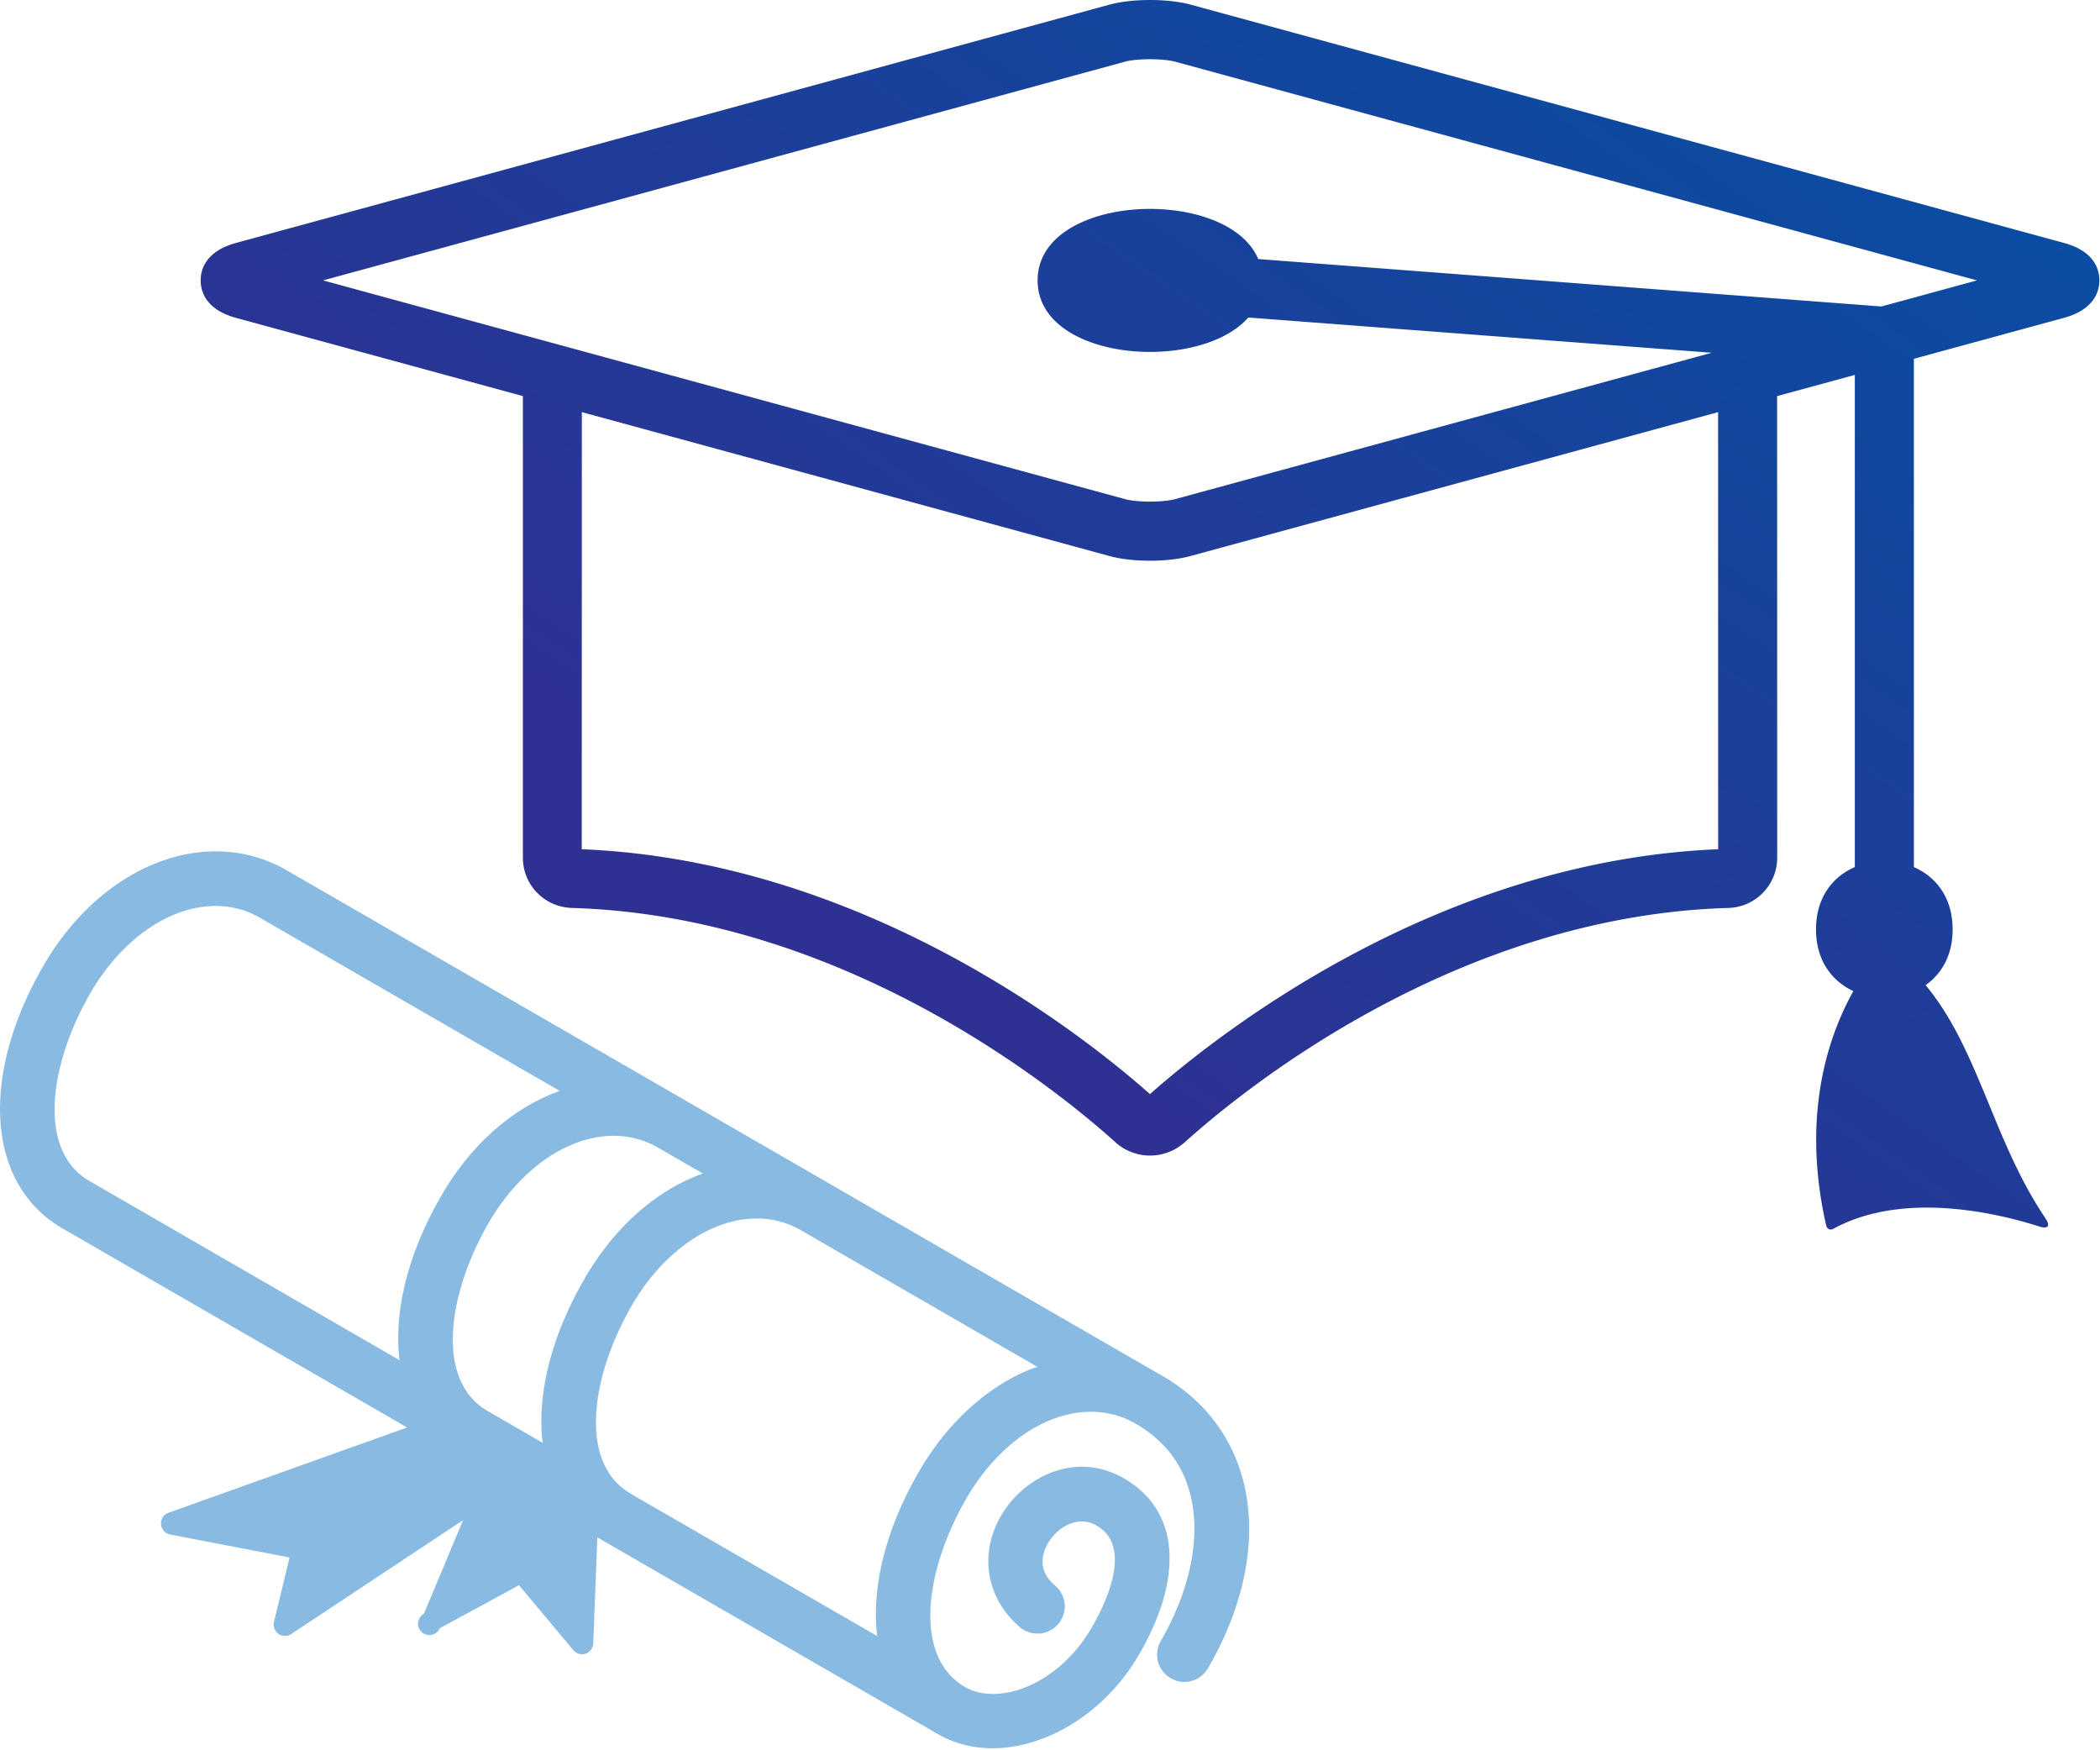 <svg width="90" height="75" xmlns="http://www.w3.org/2000/svg" xmlns:xlink="http://www.w3.org/1999/xlink"><use xlink:href="#path0_fill" transform="translate(8.6)" fill="url(#paint0_linear)" opacity=".9"/><use xlink:href="#path1_fill" transform="translate(6.9 60.38)" fill="#89BBE2"/><use xlink:href="#path2_fill" transform="translate(0 36.48)" fill="#89BBE2"/><defs><linearGradient id="paint0_linear" x2="1" gradientUnits="userSpaceOnUse" gradientTransform="matrix(-33.794 59.326 -100.153 -69.29 124.556 23.52)"><stop offset="0" stop-color="#0054A6"/><stop offset="1" stop-color="#2E3192"/></linearGradient><path id="path0_fill" fill-rule="evenodd" d="M79.856 10.41L42.434.2c-.97-.266-2.524-.266-3.489 0L1.515 10.41C.196 10.77 0 11.57 0 12.016c0 .445.195 1.246 1.516 1.605l12.293 3.352V36.75c0 1.172.925 2.12 2.105 2.156 11.649.348 20.77 7.77 23.29 10.04.425.382.952.57 1.483.57.532 0 1.063-.192 1.489-.57 2.52-2.27 11.636-9.692 23.285-10.04a2.155 2.155 0 0 0 2.105-2.156l-.004-19.777 3.33-.908v21.09c-.939.407-1.663 1.296-1.663 2.67 0 1.343.693 2.224 1.601 2.643-1.074 1.922-2.242 5.308-1.166 10.039.035.164.18.223.32.141 3.055-1.664 7.188-.613 8.809-.094.387.121.492-.02.266-.355-1.05-1.554-1.74-3.234-2.41-4.863-.768-1.864-1.508-3.66-2.723-5.123.681-.478 1.158-1.275 1.158-2.389 0-1.37-.723-2.26-1.66-2.668V15.374l6.428-1.753c1.32-.359 1.52-1.16 1.52-1.605.003-.446-.192-1.246-1.516-1.606zm-7.825 2.723l4.098-1.118-34.36-9.371c-.527-.14-1.632-.144-2.16 0L5.246 12.015l34.363 9.371c.528.145 1.63.145 2.16 0l22.99-6.27-19.86-1.51c-2.116 2.4-9.03 1.871-9.03-1.59 0-3.753 8.131-4.058 9.455-.916l26.707 2.033zM65.035 36.39c-12.043.496-21.433 7.914-24.351 10.492-2.914-2.582-12.309-10-24.352-10.492l.004-18.73 22.605 6.164c.48.133 1.106.203 1.743.203.64 0 1.265-.07 1.746-.203l22.603-6.164.002 18.73z"/><path id="path1_fill" d="M17.834 3.723L13.287.738c.09-.125-.3-.82-.555-.73L.322 4.442a.475.475 0 0 0-.32.492.485.485 0 0 0 .394.441l5.114.985-.668 2.757a.497.497 0 0 0 .191.516.493.493 0 0 0 .547.008l7.367-4.883-1.68 4.016a.485.485 0 1 0 .68.617l3.395-1.844 2.328 2.781a.482.482 0 0 0 .855-.289l.235-6.094c.015-.27-.848-.39-.926-.222z"/><path id="path2_fill" d="M53.477 28.038c-.27-2.38-1.566-4.352-3.644-5.551-.004 0-.004-.004-.008-.004L35.5 14.213s-.004 0-.004-.004L30.7 11.44 12.302.82C8.845-1.177 4.35.585 1.85 4.92c-2.742 4.75-2.406 9.367.82 11.233L40.2 37.828c.711.41 1.508.605 2.336.605 2.309 0 4.836-1.516 6.29-4.031 1.94-3.36 1.695-6.176-.653-7.531-1.945-1.125-4.027-.2-5.074 1.293-1.184 1.687-.93 3.773.613 5.082.492.414 1.23.351 1.645-.141a1.162 1.162 0 0 0-.141-1.645c-.898-.757-.445-1.617-.21-1.953.425-.605 1.23-1.058 1.995-.613 1.563.902.383 3.336-.199 4.344-1.46 2.523-4.04 3.383-5.438 2.574-2.269-1.312-1.699-5.043.032-8.05.941-1.633 2.238-2.84 3.648-3.403 1.274-.508 2.559-.453 3.617.16 1.461.844 2.297 2.117 2.489 3.793.187 1.668-.309 3.633-1.403 5.527-.32.559-.133 1.27.43 1.594.559.325 1.27.133 1.594-.43 1.37-2.363 1.957-4.769 1.707-6.964zm-30.223-2.696l-2.355-1.36c-2.27-1.312-1.7-5.038.035-8.046 1.336-2.313 3.39-3.746 5.367-3.746.68 0 1.32.172 1.899.504l1.925 1.113c-1.98.7-3.785 2.277-5.074 4.508-1.45 2.508-2.039 4.976-1.797 7.027zM3.867 6.084c1.836-3.18 4.961-4.57 7.266-3.242l12.859 7.426c-1.985.7-3.797 2.27-5.086 4.5-1.45 2.511-2.031 4.984-1.785 7.035L3.836 14.127c-2.274-1.308-1.703-5.039.031-8.043zm40.316 16.102c-1.894.754-3.601 2.32-4.804 4.402-1.45 2.512-2.032 4.985-1.786 7.036L27.034 27.53v-.004c-2.27-1.313-1.699-5.04.032-8.047 1.335-2.312 3.39-3.746 5.367-3.746.68 0 1.316.172 1.894.504l10.137 5.855c-.09.028-.187.055-.281.094z"/></defs></svg>